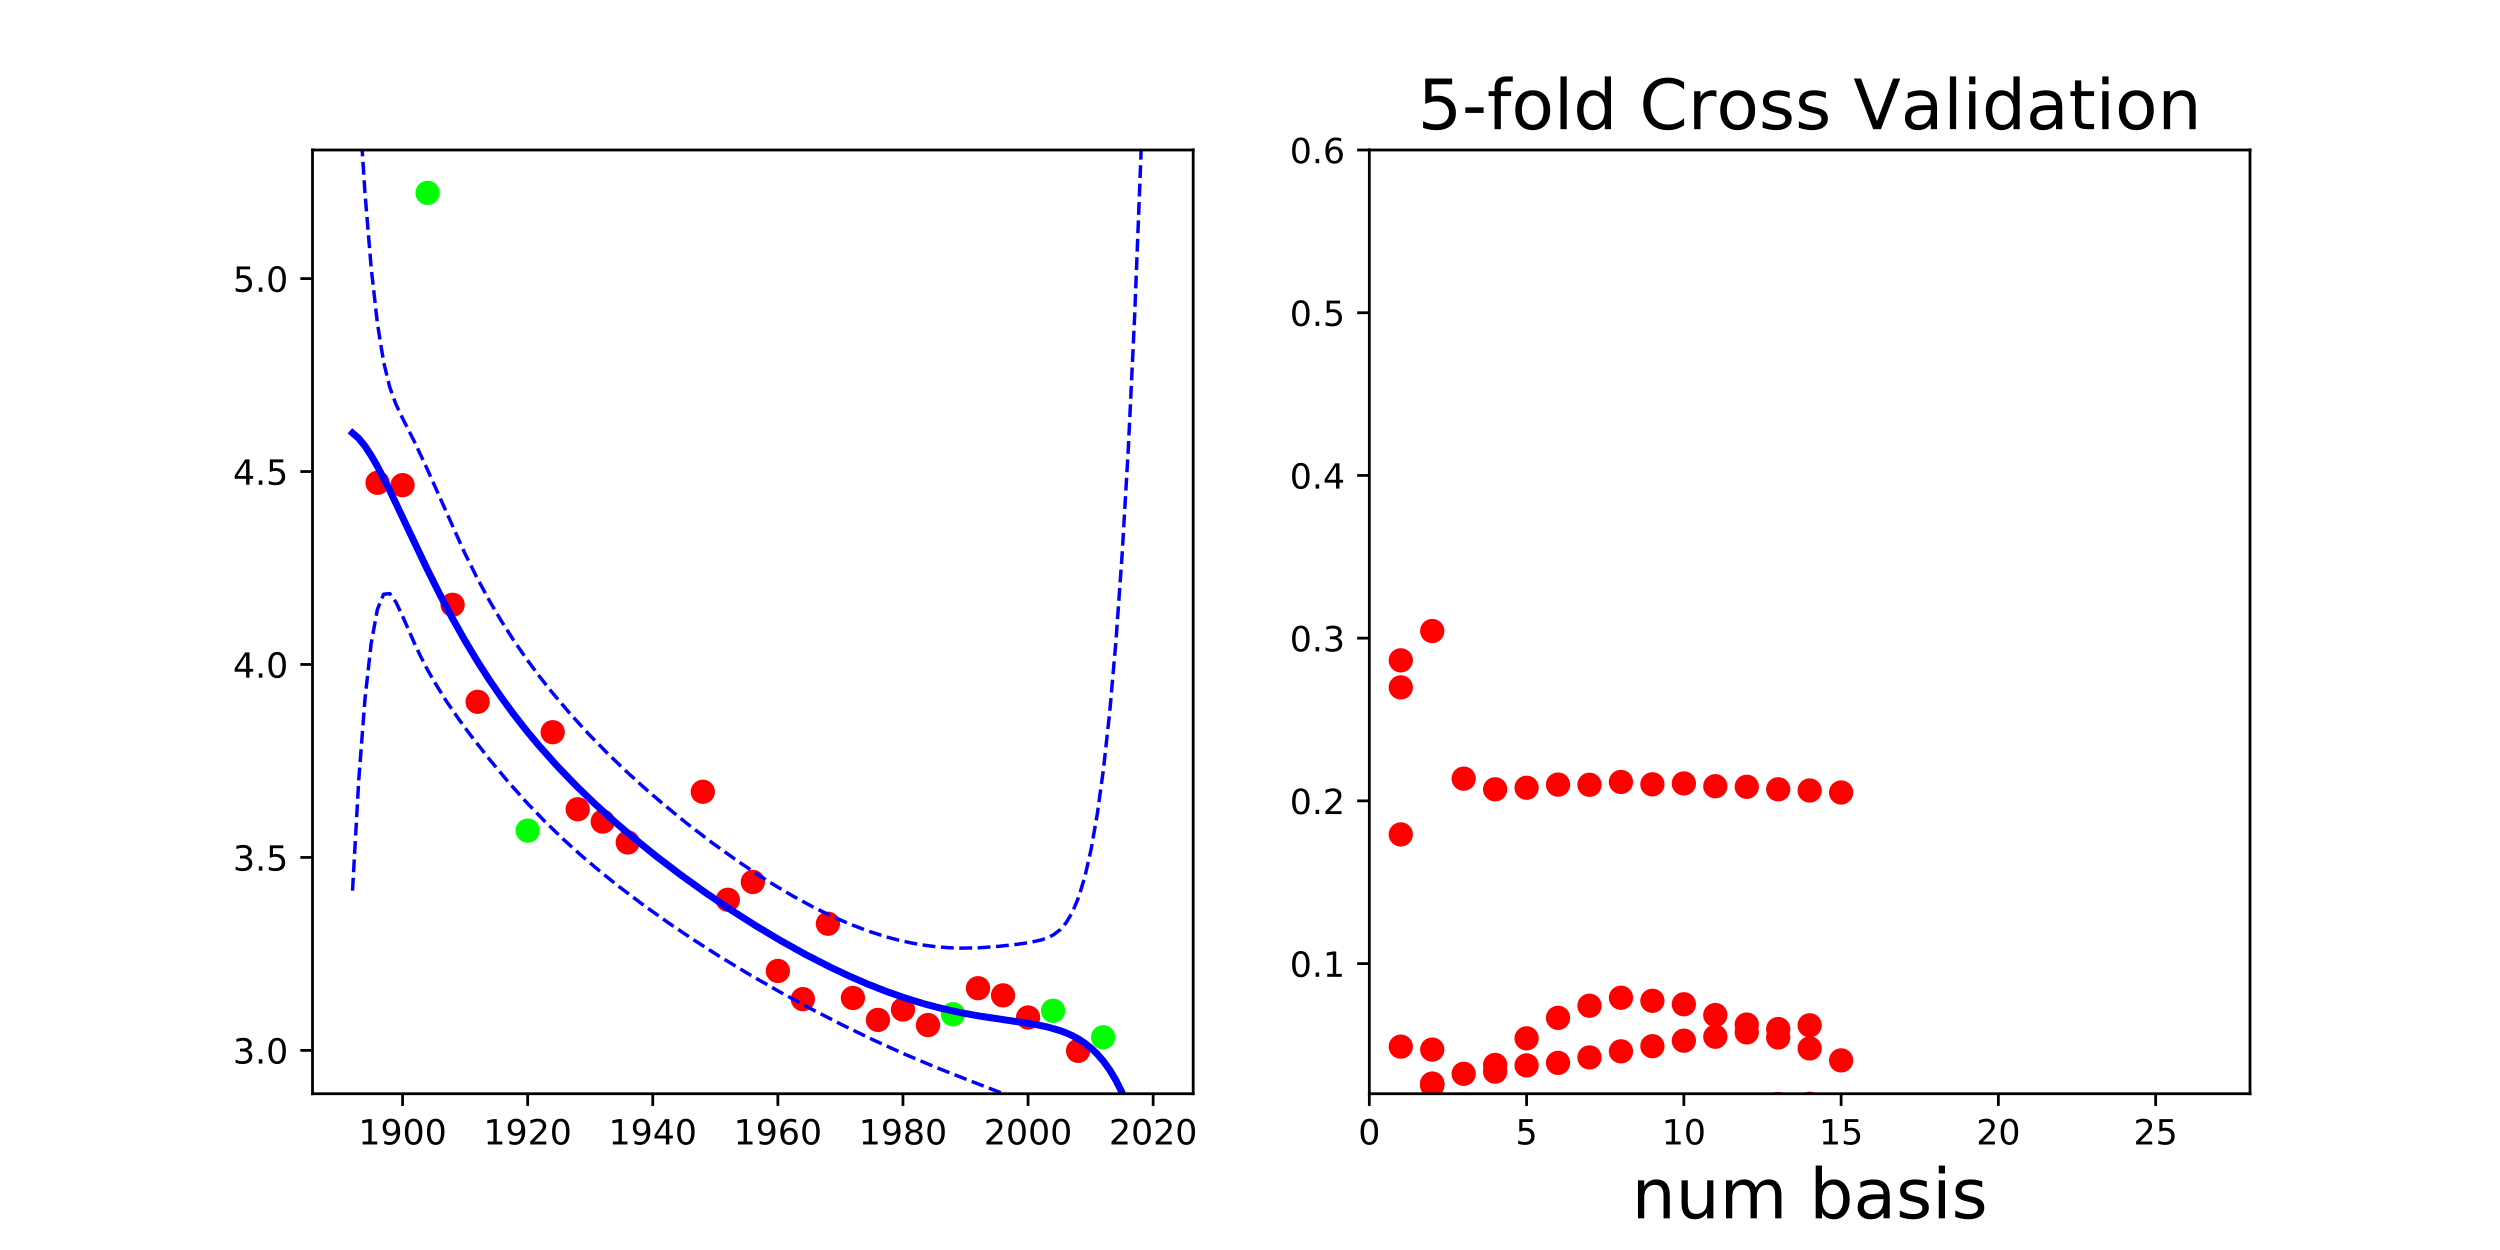 <?xml version="1.0" encoding="utf-8" standalone="no"?>
<!DOCTYPE svg PUBLIC "-//W3C//DTD SVG 1.1//EN"
  "http://www.w3.org/Graphics/SVG/1.1/DTD/svg11.dtd">
<!-- Created with matplotlib (http://matplotlib.org/) -->
<svg height="360pt" version="1.1" viewBox="0 0 720 360" width="720pt" xmlns="http://www.w3.org/2000/svg" xmlns:xlink="http://www.w3.org/1999/xlink">
 <defs>
  <style type="text/css">
*{stroke-linecap:butt;stroke-linejoin:round;}
  </style>
 </defs>
 <g id="figure_1">
  <g id="patch_1">
   <path d="M 0 360 
L 720 360 
L 720 0 
L 0 0 
z
" style="fill:none;"/>
  </g>
  <g id="axes_1">
   <g id="patch_2">
    <path d="M 90 315 
L 343.636 315 
L 343.636 43.2 
L 90 43.2 
z
" style="fill:none;"/>
   </g>
   <g id="matplotlib.axis_1">
    <g id="xtick_1">
     <g id="line2d_1">
      <defs>
       <path d="M 0 0 
L 0 3.5 
" id="mc403a878a9" style="stroke:#000000;stroke-width:0.8;"/>
      </defs>
      <g>
       <use style="stroke:#000000;stroke-width:0.8;" x="115.94" xlink:href="#mc403a878a9" y="315"/>
      </g>
     </g>
     <g id="text_1">
      <!-- 1900 -->
      <defs>
       <path d="M 12.406 8.297 
L 28.516 8.297 
L 28.516 63.922 
L 10.984 60.406 
L 10.984 69.391 
L 28.422 72.906 
L 38.281 72.906 
L 38.281 8.297 
L 54.391 8.297 
L 54.391 0 
L 12.406 0 
z
" id="DejaVuSans-31"/>
       <path d="M 10.984 1.516 
L 10.984 10.5 
Q 14.703 8.734 18.5 7.812 
Q 22.312 6.891 25.984 6.891 
Q 35.75 6.891 40.891 13.453 
Q 46.047 20.016 46.781 33.406 
Q 43.953 29.203 39.594 26.953 
Q 35.25 24.703 29.984 24.703 
Q 19.047 24.703 12.672 31.312 
Q 6.297 37.938 6.297 49.422 
Q 6.297 60.641 12.938 67.422 
Q 19.578 74.219 30.609 74.219 
Q 43.266 74.219 49.922 64.516 
Q 56.594 54.828 56.594 36.375 
Q 56.594 19.141 48.406 8.859 
Q 40.234 -1.422 26.422 -1.422 
Q 22.703 -1.422 18.891 -0.688 
Q 15.094 0.047 10.984 1.516 
z
M 30.609 32.422 
Q 37.25 32.422 41.125 36.953 
Q 45.016 41.5 45.016 49.422 
Q 45.016 57.281 41.125 61.844 
Q 37.25 66.406 30.609 66.406 
Q 23.969 66.406 20.094 61.844 
Q 16.219 57.281 16.219 49.422 
Q 16.219 41.5 20.094 36.953 
Q 23.969 32.422 30.609 32.422 
z
" id="DejaVuSans-39"/>
       <path d="M 31.781 66.406 
Q 24.172 66.406 20.328 58.906 
Q 16.5 51.422 16.5 36.375 
Q 16.5 21.391 20.328 13.891 
Q 24.172 6.391 31.781 6.391 
Q 39.453 6.391 43.281 13.891 
Q 47.125 21.391 47.125 36.375 
Q 47.125 51.422 43.281 58.906 
Q 39.453 66.406 31.781 66.406 
z
M 31.781 74.219 
Q 44.047 74.219 50.516 64.516 
Q 56.984 54.828 56.984 36.375 
Q 56.984 17.969 50.516 8.266 
Q 44.047 -1.422 31.781 -1.422 
Q 19.531 -1.422 13.062 8.266 
Q 6.594 17.969 6.594 36.375 
Q 6.594 54.828 13.062 64.516 
Q 19.531 74.219 31.781 74.219 
z
" id="DejaVuSans-30"/>
      </defs>
      <g transform="translate(103.215 329.598)scale(0.1 -0.1)">
       <use xlink:href="#DejaVuSans-31"/>
       <use x="63.623" xlink:href="#DejaVuSans-39"/>
       <use x="127.246" xlink:href="#DejaVuSans-30"/>
       <use x="190.869" xlink:href="#DejaVuSans-30"/>
      </g>
     </g>
    </g>
    <g id="xtick_2">
     <g id="line2d_2">
      <g>
       <use style="stroke:#000000;stroke-width:0.8;" x="151.968" xlink:href="#mc403a878a9" y="315"/>
      </g>
     </g>
     <g id="text_2">
      <!-- 1920 -->
      <defs>
       <path d="M 19.188 8.297 
L 53.609 8.297 
L 53.609 0 
L 7.328 0 
L 7.328 8.297 
Q 12.938 14.109 22.625 23.891 
Q 32.328 33.688 34.812 36.531 
Q 39.547 41.844 41.422 45.531 
Q 43.312 49.219 43.312 52.781 
Q 43.312 58.594 39.234 62.25 
Q 35.156 65.922 28.609 65.922 
Q 23.969 65.922 18.812 64.312 
Q 13.672 62.703 7.812 59.422 
L 7.812 69.391 
Q 13.766 71.781 18.938 73 
Q 24.125 74.219 28.422 74.219 
Q 39.75 74.219 46.484 68.547 
Q 53.219 62.891 53.219 53.422 
Q 53.219 48.922 51.531 44.891 
Q 49.859 40.875 45.406 35.406 
Q 44.188 33.984 37.641 27.219 
Q 31.109 20.453 19.188 8.297 
z
" id="DejaVuSans-32"/>
      </defs>
      <g transform="translate(139.243 329.598)scale(0.1 -0.1)">
       <use xlink:href="#DejaVuSans-31"/>
       <use x="63.623" xlink:href="#DejaVuSans-39"/>
       <use x="127.246" xlink:href="#DejaVuSans-32"/>
       <use x="190.869" xlink:href="#DejaVuSans-30"/>
      </g>
     </g>
    </g>
    <g id="xtick_3">
     <g id="line2d_3">
      <g>
       <use style="stroke:#000000;stroke-width:0.8;" x="187.996" xlink:href="#mc403a878a9" y="315"/>
      </g>
     </g>
     <g id="text_3">
      <!-- 1940 -->
      <defs>
       <path d="M 37.797 64.312 
L 12.891 25.391 
L 37.797 25.391 
z
M 35.203 72.906 
L 47.609 72.906 
L 47.609 25.391 
L 58.016 25.391 
L 58.016 17.188 
L 47.609 17.188 
L 47.609 0 
L 37.797 0 
L 37.797 17.188 
L 4.891 17.188 
L 4.891 26.703 
z
" id="DejaVuSans-34"/>
      </defs>
      <g transform="translate(175.271 329.598)scale(0.1 -0.1)">
       <use xlink:href="#DejaVuSans-31"/>
       <use x="63.623" xlink:href="#DejaVuSans-39"/>
       <use x="127.246" xlink:href="#DejaVuSans-34"/>
       <use x="190.869" xlink:href="#DejaVuSans-30"/>
      </g>
     </g>
    </g>
    <g id="xtick_4">
     <g id="line2d_4">
      <g>
       <use style="stroke:#000000;stroke-width:0.8;" x="224.024" xlink:href="#mc403a878a9" y="315"/>
      </g>
     </g>
     <g id="text_4">
      <!-- 1960 -->
      <defs>
       <path d="M 33.016 40.375 
Q 26.375 40.375 22.484 35.828 
Q 18.609 31.297 18.609 23.391 
Q 18.609 15.531 22.484 10.953 
Q 26.375 6.391 33.016 6.391 
Q 39.656 6.391 43.531 10.953 
Q 47.406 15.531 47.406 23.391 
Q 47.406 31.297 43.531 35.828 
Q 39.656 40.375 33.016 40.375 
z
M 52.594 71.297 
L 52.594 62.312 
Q 48.875 64.062 45.094 64.984 
Q 41.312 65.922 37.594 65.922 
Q 27.828 65.922 22.672 59.328 
Q 17.531 52.734 16.797 39.406 
Q 19.672 43.656 24.016 45.922 
Q 28.375 48.188 33.594 48.188 
Q 44.578 48.188 50.953 41.516 
Q 57.328 34.859 57.328 23.391 
Q 57.328 12.156 50.688 5.359 
Q 44.047 -1.422 33.016 -1.422 
Q 20.359 -1.422 13.672 8.266 
Q 6.984 17.969 6.984 36.375 
Q 6.984 53.656 15.188 63.938 
Q 23.391 74.219 37.203 74.219 
Q 40.922 74.219 44.703 73.484 
Q 48.484 72.75 52.594 71.297 
z
" id="DejaVuSans-36"/>
      </defs>
      <g transform="translate(211.299 329.598)scale(0.1 -0.1)">
       <use xlink:href="#DejaVuSans-31"/>
       <use x="63.623" xlink:href="#DejaVuSans-39"/>
       <use x="127.246" xlink:href="#DejaVuSans-36"/>
       <use x="190.869" xlink:href="#DejaVuSans-30"/>
      </g>
     </g>
    </g>
    <g id="xtick_5">
     <g id="line2d_5">
      <g>
       <use style="stroke:#000000;stroke-width:0.8;" x="260.052" xlink:href="#mc403a878a9" y="315"/>
      </g>
     </g>
     <g id="text_5">
      <!-- 1980 -->
      <defs>
       <path d="M 31.781 34.625 
Q 24.75 34.625 20.719 30.859 
Q 16.703 27.094 16.703 20.516 
Q 16.703 13.922 20.719 10.156 
Q 24.75 6.391 31.781 6.391 
Q 38.812 6.391 42.859 10.172 
Q 46.922 13.969 46.922 20.516 
Q 46.922 27.094 42.891 30.859 
Q 38.875 34.625 31.781 34.625 
z
M 21.922 38.812 
Q 15.578 40.375 12.031 44.719 
Q 8.5 49.078 8.5 55.328 
Q 8.5 64.062 14.719 69.141 
Q 20.953 74.219 31.781 74.219 
Q 42.672 74.219 48.875 69.141 
Q 55.078 64.062 55.078 55.328 
Q 55.078 49.078 51.531 44.719 
Q 48 40.375 41.703 38.812 
Q 48.828 37.156 52.797 32.312 
Q 56.781 27.484 56.781 20.516 
Q 56.781 9.906 50.312 4.234 
Q 43.844 -1.422 31.781 -1.422 
Q 19.734 -1.422 13.25 4.234 
Q 6.781 9.906 6.781 20.516 
Q 6.781 27.484 10.781 32.312 
Q 14.797 37.156 21.922 38.812 
z
M 18.312 54.391 
Q 18.312 48.734 21.844 45.562 
Q 25.391 42.391 31.781 42.391 
Q 38.141 42.391 41.719 45.562 
Q 45.312 48.734 45.312 54.391 
Q 45.312 60.062 41.719 63.234 
Q 38.141 66.406 31.781 66.406 
Q 25.391 66.406 21.844 63.234 
Q 18.312 60.062 18.312 54.391 
z
" id="DejaVuSans-38"/>
      </defs>
      <g transform="translate(247.327 329.598)scale(0.1 -0.1)">
       <use xlink:href="#DejaVuSans-31"/>
       <use x="63.623" xlink:href="#DejaVuSans-39"/>
       <use x="127.246" xlink:href="#DejaVuSans-38"/>
       <use x="190.869" xlink:href="#DejaVuSans-30"/>
      </g>
     </g>
    </g>
    <g id="xtick_6">
     <g id="line2d_6">
      <g>
       <use style="stroke:#000000;stroke-width:0.8;" x="296.08" xlink:href="#mc403a878a9" y="315"/>
      </g>
     </g>
     <g id="text_6">
      <!-- 2000 -->
      <g transform="translate(283.355 329.598)scale(0.1 -0.1)">
       <use xlink:href="#DejaVuSans-32"/>
       <use x="63.623" xlink:href="#DejaVuSans-30"/>
       <use x="127.246" xlink:href="#DejaVuSans-30"/>
       <use x="190.869" xlink:href="#DejaVuSans-30"/>
      </g>
     </g>
    </g>
    <g id="xtick_7">
     <g id="line2d_7">
      <g>
       <use style="stroke:#000000;stroke-width:0.8;" x="332.107" xlink:href="#mc403a878a9" y="315"/>
      </g>
     </g>
     <g id="text_7">
      <!-- 2020 -->
      <g transform="translate(319.382 329.598)scale(0.1 -0.1)">
       <use xlink:href="#DejaVuSans-32"/>
       <use x="63.623" xlink:href="#DejaVuSans-30"/>
       <use x="127.246" xlink:href="#DejaVuSans-32"/>
       <use x="190.869" xlink:href="#DejaVuSans-30"/>
      </g>
     </g>
    </g>
   </g>
   <g id="matplotlib.axis_2">
    <g id="ytick_1">
     <g id="line2d_8">
      <defs>
       <path d="M 0 0 
L -3.5 0 
" id="m663de563c9" style="stroke:#000000;stroke-width:0.8;"/>
      </defs>
      <g>
       <use style="stroke:#000000;stroke-width:0.8;" x="90" xlink:href="#m663de563c9" y="302.509"/>
      </g>
     </g>
     <g id="text_8">
      <!-- 3.0 -->
      <defs>
       <path d="M 40.578 39.312 
Q 47.656 37.797 51.625 33 
Q 55.609 28.219 55.609 21.188 
Q 55.609 10.406 48.188 4.484 
Q 40.766 -1.422 27.094 -1.422 
Q 22.516 -1.422 17.656 -0.516 
Q 12.797 0.391 7.625 2.203 
L 7.625 11.719 
Q 11.719 9.328 16.594 8.109 
Q 21.484 6.891 26.812 6.891 
Q 36.078 6.891 40.938 10.547 
Q 45.797 14.203 45.797 21.188 
Q 45.797 27.641 41.281 31.266 
Q 36.766 34.906 28.719 34.906 
L 20.219 34.906 
L 20.219 43.016 
L 29.109 43.016 
Q 36.375 43.016 40.234 45.922 
Q 44.094 48.828 44.094 54.297 
Q 44.094 59.906 40.109 62.906 
Q 36.141 65.922 28.719 65.922 
Q 24.656 65.922 20.016 65.031 
Q 15.375 64.156 9.812 62.312 
L 9.812 71.094 
Q 15.438 72.656 20.344 73.438 
Q 25.25 74.219 29.594 74.219 
Q 40.828 74.219 47.359 69.109 
Q 53.906 64.016 53.906 55.328 
Q 53.906 49.266 50.438 45.094 
Q 46.969 40.922 40.578 39.312 
z
" id="DejaVuSans-33"/>
       <path d="M 10.688 12.406 
L 21 12.406 
L 21 0 
L 10.688 0 
z
" id="DejaVuSans-2e"/>
      </defs>
      <g transform="translate(67.097 306.309)scale(0.1 -0.1)">
       <use xlink:href="#DejaVuSans-33"/>
       <use x="63.623" xlink:href="#DejaVuSans-2e"/>
       <use x="95.41" xlink:href="#DejaVuSans-30"/>
      </g>
     </g>
    </g>
    <g id="ytick_2">
     <g id="line2d_9">
      <g>
       <use style="stroke:#000000;stroke-width:0.8;" x="90" xlink:href="#m663de563c9" y="246.941"/>
      </g>
     </g>
     <g id="text_9">
      <!-- 3.5 -->
      <defs>
       <path d="M 10.797 72.906 
L 49.516 72.906 
L 49.516 64.594 
L 19.828 64.594 
L 19.828 46.734 
Q 21.969 47.469 24.109 47.828 
Q 26.266 48.188 28.422 48.188 
Q 40.625 48.188 47.75 41.5 
Q 54.891 34.812 54.891 23.391 
Q 54.891 11.625 47.562 5.094 
Q 40.234 -1.422 26.906 -1.422 
Q 22.312 -1.422 17.547 -0.641 
Q 12.797 0.141 7.719 1.703 
L 7.719 11.625 
Q 12.109 9.234 16.797 8.062 
Q 21.484 6.891 26.703 6.891 
Q 35.156 6.891 40.078 11.328 
Q 45.016 15.766 45.016 23.391 
Q 45.016 31 40.078 35.438 
Q 35.156 39.891 26.703 39.891 
Q 22.75 39.891 18.812 39.016 
Q 14.891 38.141 10.797 36.281 
z
" id="DejaVuSans-35"/>
      </defs>
      <g transform="translate(67.097 250.74)scale(0.1 -0.1)">
       <use xlink:href="#DejaVuSans-33"/>
       <use x="63.623" xlink:href="#DejaVuSans-2e"/>
       <use x="95.41" xlink:href="#DejaVuSans-35"/>
      </g>
     </g>
    </g>
    <g id="ytick_3">
     <g id="line2d_10">
      <g>
       <use style="stroke:#000000;stroke-width:0.8;" x="90" xlink:href="#m663de563c9" y="191.373"/>
      </g>
     </g>
     <g id="text_10">
      <!-- 4.0 -->
      <g transform="translate(67.097 195.172)scale(0.1 -0.1)">
       <use xlink:href="#DejaVuSans-34"/>
       <use x="63.623" xlink:href="#DejaVuSans-2e"/>
       <use x="95.41" xlink:href="#DejaVuSans-30"/>
      </g>
     </g>
    </g>
    <g id="ytick_4">
     <g id="line2d_11">
      <g>
       <use style="stroke:#000000;stroke-width:0.8;" x="90" xlink:href="#m663de563c9" y="135.804"/>
      </g>
     </g>
     <g id="text_11">
      <!-- 4.5 -->
      <g transform="translate(67.097 139.604)scale(0.1 -0.1)">
       <use xlink:href="#DejaVuSans-34"/>
       <use x="63.623" xlink:href="#DejaVuSans-2e"/>
       <use x="95.41" xlink:href="#DejaVuSans-35"/>
      </g>
     </g>
    </g>
    <g id="ytick_5">
     <g id="line2d_12">
      <g>
       <use style="stroke:#000000;stroke-width:0.8;" x="90" xlink:href="#m663de563c9" y="80.236"/>
      </g>
     </g>
     <g id="text_12">
      <!-- 5.0 -->
      <g transform="translate(67.097 84.035)scale(0.1 -0.1)">
       <use xlink:href="#DejaVuSans-35"/>
       <use x="63.623" xlink:href="#DejaVuSans-2e"/>
       <use x="95.41" xlink:href="#DejaVuSans-30"/>
      </g>
     </g>
    </g>
   </g>
   <g id="line2d_13">
    <defs>
     <path d="M 0 3 
C 0.796 3 1.559 2.684 2.121 2.121 
C 2.684 1.559 3 0.796 3 0 
C 3 -0.796 2.684 -1.559 2.121 -2.121 
C 1.559 -2.684 0.796 -3 0 -3 
C -0.796 -3 -1.559 -2.684 -2.121 -2.121 
C -2.684 -1.559 -3 -0.796 -3 0 
C -3 0.796 -2.684 1.559 -2.121 2.121 
C -1.559 2.684 -0.796 3 0 3 
z
" id="m1296458530" style="stroke:#ff0000;"/>
    </defs>
    <g clip-path="url(#pac7a140d4b)">
     <use style="fill:#ff0000;stroke:#ff0000;" x="216.818" xlink:href="#m1296458530" y="254.006"/>
     <use style="fill:#ff0000;stroke:#ff0000;" x="173.585" xlink:href="#m1296458530" y="236.623"/>
     <use style="fill:#ff0000;stroke:#ff0000;" x="159.174" xlink:href="#m1296458530" y="210.872"/>
     <use style="fill:#ff0000;stroke:#ff0000;" x="209.613" xlink:href="#m1296458530" y="259.134"/>
     <use style="fill:#ff0000;stroke:#ff0000;" x="281.668" xlink:href="#m1296458530" y="284.603"/>
     <use style="fill:#ff0000;stroke:#ff0000;" x="288.874" xlink:href="#m1296458530" y="286.667"/>
     <use style="fill:#ff0000;stroke:#ff0000;" x="296.08" xlink:href="#m1296458530" y="293.032"/>
     <use style="fill:#ff0000;stroke:#ff0000;" x="267.257" xlink:href="#m1296458530" y="295.227"/>
     <use style="fill:#ff0000;stroke:#ff0000;" x="108.735" xlink:href="#m1296458530" y="139.046"/>
     <use style="fill:#ff0000;stroke:#ff0000;" x="180.79" xlink:href="#m1296458530" y="242.628"/>
     <use style="fill:#ff0000;stroke:#ff0000;" x="260.052" xlink:href="#m1296458530" y="290.749"/>
     <use style="fill:#ff0000;stroke:#ff0000;" x="252.846" xlink:href="#m1296458530" y="293.734"/>
     <use style="fill:#ff0000;stroke:#ff0000;" x="245.64" xlink:href="#m1296458530" y="287.413"/>
     <use style="fill:#ff0000;stroke:#ff0000;" x="130.351" xlink:href="#m1296458530" y="174.182"/>
     <use style="fill:#ff0000;stroke:#ff0000;" x="166.379" xlink:href="#m1296458530" y="233.067"/>
     <use style="fill:#ff0000;stroke:#ff0000;" x="310.491" xlink:href="#m1296458530" y="302.645"/>
     <use style="fill:#ff0000;stroke:#ff0000;" x="238.435" xlink:href="#m1296458530" y="266.035"/>
     <use style="fill:#ff0000;stroke:#ff0000;" x="115.94" xlink:href="#m1296458530" y="139.724"/>
     <use style="fill:#ff0000;stroke:#ff0000;" x="224.024" xlink:href="#m1296458530" y="279.634"/>
     <use style="fill:#ff0000;stroke:#ff0000;" x="137.557" xlink:href="#m1296458530" y="202.118"/>
     <use style="fill:#ff0000;stroke:#ff0000;" x="202.407" xlink:href="#m1296458530" y="228.036"/>
     <use style="fill:#ff0000;stroke:#ff0000;" x="231.229" xlink:href="#m1296458530" y="287.755"/>
    </g>
   </g>
   <g id="line2d_14">
    <defs>
     <path d="M 0 3 
C 0.796 3 1.559 2.684 2.121 2.121 
C 2.684 1.559 3 0.796 3 0 
C 3 -0.796 2.684 -1.559 2.121 -2.121 
C 1.559 -2.684 0.796 -3 0 -3 
C -0.796 -3 -1.559 -2.684 -2.121 -2.121 
C -2.684 -1.559 -3 -0.796 -3 0 
C -3 0.796 -2.684 1.559 -2.121 2.121 
C -1.559 2.684 -0.796 3 0 3 
z
" id="md7b4b4b877" style="stroke:#00ff00;"/>
    </defs>
    <g clip-path="url(#pac7a140d4b)">
     <use style="fill:#00ff00;stroke:#00ff00;" x="303.285" xlink:href="#md7b4b4b877" y="291.1"/>
     <use style="fill:#00ff00;stroke:#00ff00;" x="274.463" xlink:href="#md7b4b4b877" y="292.11"/>
     <use style="fill:#00ff00;stroke:#00ff00;" x="151.968" xlink:href="#md7b4b4b877" y="239.216"/>
     <use style="fill:#00ff00;stroke:#00ff00;" x="317.696" xlink:href="#md7b4b4b877" y="298.739"/>
     <use style="fill:#00ff00;stroke:#00ff00;" x="123.146" xlink:href="#md7b4b4b877" y="55.555"/>
    </g>
   </g>
   <g id="line2d_15">
    <path clip-path="url(#pac7a140d4b)" d="M 101.529 124.719 
L 103.316 126.265 
L 105.104 128.47 
L 106.891 131.184 
L 108.679 134.284 
L 112.254 141.245 
L 117.616 152.539 
L 122.978 163.799 
L 126.553 170.967 
L 130.128 177.76 
L 133.703 184.144 
L 137.278 190.118 
L 140.852 195.697 
L 144.427 200.909 
L 148.002 205.785 
L 151.577 210.358 
L 155.152 214.662 
L 160.514 220.676 
L 165.876 226.24 
L 171.239 231.428 
L 176.601 236.301 
L 181.963 240.907 
L 189.113 246.693 
L 196.263 252.129 
L 203.412 257.254 
L 210.562 262.092 
L 217.712 266.649 
L 224.862 270.924 
L 232.011 274.903 
L 239.161 278.567 
L 244.523 281.094 
L 249.886 283.418 
L 255.248 285.527 
L 260.61 287.409 
L 265.973 289.058 
L 271.335 290.469 
L 276.697 291.65 
L 282.059 292.624 
L 289.209 293.692 
L 298.146 295.042 
L 301.721 295.79 
L 305.296 296.82 
L 307.083 297.49 
L 308.871 298.297 
L 310.658 299.272 
L 312.446 300.45 
L 314.233 301.874 
L 316.021 303.593 
L 317.808 305.662 
L 319.595 308.149 
L 321.383 311.131 
L 323.17 314.697 
L 324.958 318.951 
L 326.745 324.013 
L 328.533 330.023 
L 330.32 337.142 
L 332.107 345.556 
L 332.107 345.556 
" style="fill:none;stroke:#0000ff;stroke-linecap:square;stroke-width:2;"/>
   </g>
   <g id="line2d_16">
    <path clip-path="url(#pac7a140d4b)" d="M 101.84 -1 
L 103.316 27.814 
L 105.104 55.529 
L 106.891 77.032 
L 108.679 93.027 
L 110.466 104.193 
L 112.254 111.537 
L 114.041 116.456 
L 115.828 120.253 
L 119.403 127.306 
L 122.978 134.971 
L 133.703 158.996 
L 137.278 166.211 
L 140.852 172.84 
L 144.427 178.919 
L 148.002 184.516 
L 151.577 189.702 
L 155.152 194.54 
L 158.727 199.085 
L 164.089 205.437 
L 169.451 211.323 
L 174.814 216.82 
L 180.176 221.986 
L 185.538 226.867 
L 190.9 231.498 
L 198.05 237.331 
L 205.2 242.804 
L 212.35 247.929 
L 217.712 251.54 
L 223.074 254.937 
L 228.436 258.106 
L 233.799 261.027 
L 239.161 263.68 
L 244.523 266.043 
L 249.886 268.096 
L 255.248 269.818 
L 258.823 270.772 
L 262.398 271.565 
L 265.973 272.192 
L 269.547 272.651 
L 273.122 272.94 
L 276.697 273.063 
L 282.059 272.958 
L 287.422 272.567 
L 292.784 271.978 
L 296.359 271.468 
L 299.934 270.698 
L 301.721 270.077 
L 303.509 269.156 
L 305.296 267.77 
L 307.083 265.696 
L 308.871 262.665 
L 310.658 258.371 
L 312.446 252.48 
L 314.233 244.632 
L 316.021 234.432 
L 317.808 221.427 
L 319.595 205.086 
L 321.383 184.779 
L 323.17 159.75 
L 324.958 129.096 
L 326.745 91.743 
L 328.533 46.412 
L 330.078 -1 
L 330.078 -1 
" style="fill:none;stroke:#0000ff;stroke-dasharray:3.7,1.6;stroke-dashoffset:0;"/>
   </g>
   <g id="line2d_17">
    <path clip-path="url(#pac7a140d4b)" d="M 101.529 256.498 
L 103.316 224.716 
L 105.104 201.41 
L 106.891 185.337 
L 108.679 175.541 
L 110.466 171.139 
L 112.254 170.954 
L 114.041 173.449 
L 115.828 177.211 
L 119.403 185.366 
L 121.191 189.143 
L 122.978 192.626 
L 124.766 195.839 
L 128.34 201.623 
L 131.915 206.829 
L 135.49 211.686 
L 140.852 218.554 
L 146.215 225 
L 151.577 231.015 
L 156.939 236.597 
L 162.302 241.778 
L 167.664 246.608 
L 173.026 251.143 
L 178.388 255.431 
L 185.538 260.827 
L 192.688 265.911 
L 199.838 270.725 
L 206.987 275.299 
L 215.924 280.713 
L 224.862 285.828 
L 233.799 290.672 
L 242.736 295.259 
L 251.673 299.583 
L 260.61 303.63 
L 269.547 307.399 
L 278.485 310.928 
L 294.571 317.167 
L 298.146 318.947 
L 299.934 320.081 
L 301.721 321.504 
L 303.509 323.365 
L 305.296 325.87 
L 307.083 329.284 
L 308.871 333.929 
L 310.658 340.172 
L 312.446 348.421 
L 314.48 361 
L 314.48 361 
" style="fill:none;stroke:#0000ff;stroke-dasharray:3.7,1.6;stroke-dashoffset:0;"/>
   </g>
   <g id="patch_3">
    <path d="M 90 315 
L 90 43.2 
" style="fill:none;stroke:#000000;stroke-linecap:square;stroke-linejoin:miter;stroke-width:0.8;"/>
   </g>
   <g id="patch_4">
    <path d="M 343.636 315 
L 343.636 43.2 
" style="fill:none;stroke:#000000;stroke-linecap:square;stroke-linejoin:miter;stroke-width:0.8;"/>
   </g>
   <g id="patch_5">
    <path d="M 90 315 
L 343.636 315 
" style="fill:none;stroke:#000000;stroke-linecap:square;stroke-linejoin:miter;stroke-width:0.8;"/>
   </g>
   <g id="patch_6">
    <path d="M 90 43.2 
L 343.636 43.2 
" style="fill:none;stroke:#000000;stroke-linecap:square;stroke-linejoin:miter;stroke-width:0.8;"/>
   </g>
  </g>
  <g id="axes_2">
   <g id="patch_7">
    <path d="M 394.364 315 
L 648 315 
L 648 43.2 
L 394.364 43.2 
z
" style="fill:none;"/>
   </g>
   <g id="matplotlib.axis_3">
    <g id="xtick_8">
     <g id="line2d_18">
      <g>
       <use style="stroke:#000000;stroke-width:0.8;" x="394.364" xlink:href="#mc403a878a9" y="315"/>
      </g>
     </g>
     <g id="text_13">
      <!-- 0 -->
      <g transform="translate(391.182 329.598)scale(0.1 -0.1)">
       <use xlink:href="#DejaVuSans-30"/>
      </g>
     </g>
    </g>
    <g id="xtick_9">
     <g id="line2d_19">
      <g>
       <use style="stroke:#000000;stroke-width:0.8;" x="439.656" xlink:href="#mc403a878a9" y="315"/>
      </g>
     </g>
     <g id="text_14">
      <!-- 5 -->
      <g transform="translate(436.475 329.598)scale(0.1 -0.1)">
       <use xlink:href="#DejaVuSans-35"/>
      </g>
     </g>
    </g>
    <g id="xtick_10">
     <g id="line2d_20">
      <g>
       <use style="stroke:#000000;stroke-width:0.8;" x="484.948" xlink:href="#mc403a878a9" y="315"/>
      </g>
     </g>
     <g id="text_15">
      <!-- 10 -->
      <g transform="translate(478.586 329.598)scale(0.1 -0.1)">
       <use xlink:href="#DejaVuSans-31"/>
       <use x="63.623" xlink:href="#DejaVuSans-30"/>
      </g>
     </g>
    </g>
    <g id="xtick_11">
     <g id="line2d_21">
      <g>
       <use style="stroke:#000000;stroke-width:0.8;" x="530.24" xlink:href="#mc403a878a9" y="315"/>
      </g>
     </g>
     <g id="text_16">
      <!-- 15 -->
      <g transform="translate(523.878 329.598)scale(0.1 -0.1)">
       <use xlink:href="#DejaVuSans-31"/>
       <use x="63.623" xlink:href="#DejaVuSans-35"/>
      </g>
     </g>
    </g>
    <g id="xtick_12">
     <g id="line2d_22">
      <g>
       <use style="stroke:#000000;stroke-width:0.8;" x="575.532" xlink:href="#mc403a878a9" y="315"/>
      </g>
     </g>
     <g id="text_17">
      <!-- 20 -->
      <g transform="translate(569.17 329.598)scale(0.1 -0.1)">
       <use xlink:href="#DejaVuSans-32"/>
       <use x="63.623" xlink:href="#DejaVuSans-30"/>
      </g>
     </g>
    </g>
    <g id="xtick_13">
     <g id="line2d_23">
      <g>
       <use style="stroke:#000000;stroke-width:0.8;" x="620.825" xlink:href="#mc403a878a9" y="315"/>
      </g>
     </g>
     <g id="text_18">
      <!-- 25 -->
      <g transform="translate(614.462 329.598)scale(0.1 -0.1)">
       <use xlink:href="#DejaVuSans-32"/>
       <use x="63.623" xlink:href="#DejaVuSans-35"/>
      </g>
     </g>
    </g>
    <g id="text_19">
     <!-- num basis -->
     <defs>
      <path d="M 54.891 33.016 
L 54.891 0 
L 45.906 0 
L 45.906 32.719 
Q 45.906 40.484 42.875 44.328 
Q 39.844 48.188 33.797 48.188 
Q 26.516 48.188 22.312 43.547 
Q 18.109 38.922 18.109 30.906 
L 18.109 0 
L 9.078 0 
L 9.078 54.688 
L 18.109 54.688 
L 18.109 46.188 
Q 21.344 51.125 25.703 53.562 
Q 30.078 56 35.797 56 
Q 45.219 56 50.047 50.172 
Q 54.891 44.344 54.891 33.016 
z
" id="DejaVuSans-6e"/>
      <path d="M 8.5 21.578 
L 8.5 54.688 
L 17.484 54.688 
L 17.484 21.922 
Q 17.484 14.156 20.5 10.266 
Q 23.531 6.391 29.594 6.391 
Q 36.859 6.391 41.078 11.031 
Q 45.312 15.672 45.312 23.688 
L 45.312 54.688 
L 54.297 54.688 
L 54.297 0 
L 45.312 0 
L 45.312 8.406 
Q 42.047 3.422 37.719 1 
Q 33.406 -1.422 27.688 -1.422 
Q 18.266 -1.422 13.375 4.438 
Q 8.5 10.297 8.5 21.578 
z
M 31.109 56 
z
" id="DejaVuSans-75"/>
      <path d="M 52 44.188 
Q 55.375 50.25 60.062 53.125 
Q 64.75 56 71.094 56 
Q 79.641 56 84.281 50.016 
Q 88.922 44.047 88.922 33.016 
L 88.922 0 
L 79.891 0 
L 79.891 32.719 
Q 79.891 40.578 77.094 44.375 
Q 74.312 48.188 68.609 48.188 
Q 61.625 48.188 57.562 43.547 
Q 53.516 38.922 53.516 30.906 
L 53.516 0 
L 44.484 0 
L 44.484 32.719 
Q 44.484 40.625 41.703 44.406 
Q 38.922 48.188 33.109 48.188 
Q 26.219 48.188 22.156 43.531 
Q 18.109 38.875 18.109 30.906 
L 18.109 0 
L 9.078 0 
L 9.078 54.688 
L 18.109 54.688 
L 18.109 46.188 
Q 21.188 51.219 25.484 53.609 
Q 29.781 56 35.688 56 
Q 41.656 56 45.828 52.969 
Q 50 49.953 52 44.188 
z
" id="DejaVuSans-6d"/>
      <path id="DejaVuSans-20"/>
      <path d="M 48.688 27.297 
Q 48.688 37.203 44.609 42.844 
Q 40.531 48.484 33.406 48.484 
Q 26.266 48.484 22.188 42.844 
Q 18.109 37.203 18.109 27.297 
Q 18.109 17.391 22.188 11.75 
Q 26.266 6.109 33.406 6.109 
Q 40.531 6.109 44.609 11.75 
Q 48.688 17.391 48.688 27.297 
z
M 18.109 46.391 
Q 20.953 51.266 25.266 53.625 
Q 29.594 56 35.594 56 
Q 45.562 56 51.781 48.094 
Q 58.016 40.188 58.016 27.297 
Q 58.016 14.406 51.781 6.484 
Q 45.562 -1.422 35.594 -1.422 
Q 29.594 -1.422 25.266 0.953 
Q 20.953 3.328 18.109 8.203 
L 18.109 0 
L 9.078 0 
L 9.078 75.984 
L 18.109 75.984 
z
" id="DejaVuSans-62"/>
      <path d="M 34.281 27.484 
Q 23.391 27.484 19.188 25 
Q 14.984 22.516 14.984 16.5 
Q 14.984 11.719 18.141 8.906 
Q 21.297 6.109 26.703 6.109 
Q 34.188 6.109 38.703 11.406 
Q 43.219 16.703 43.219 25.484 
L 43.219 27.484 
z
M 52.203 31.203 
L 52.203 0 
L 43.219 0 
L 43.219 8.297 
Q 40.141 3.328 35.547 0.953 
Q 30.953 -1.422 24.312 -1.422 
Q 15.922 -1.422 10.953 3.297 
Q 6 8.016 6 15.922 
Q 6 25.141 12.172 29.828 
Q 18.359 34.516 30.609 34.516 
L 43.219 34.516 
L 43.219 35.406 
Q 43.219 41.609 39.141 45 
Q 35.062 48.391 27.688 48.391 
Q 23 48.391 18.547 47.266 
Q 14.109 46.141 10.016 43.891 
L 10.016 52.203 
Q 14.938 54.109 19.578 55.047 
Q 24.219 56 28.609 56 
Q 40.484 56 46.344 49.844 
Q 52.203 43.703 52.203 31.203 
z
" id="DejaVuSans-61"/>
      <path d="M 44.281 53.078 
L 44.281 44.578 
Q 40.484 46.531 36.375 47.5 
Q 32.281 48.484 27.875 48.484 
Q 21.188 48.484 17.844 46.438 
Q 14.5 44.391 14.5 40.281 
Q 14.5 37.156 16.891 35.375 
Q 19.281 33.594 26.516 31.984 
L 29.594 31.297 
Q 39.156 29.25 43.188 25.516 
Q 47.219 21.781 47.219 15.094 
Q 47.219 7.469 41.188 3.016 
Q 35.156 -1.422 24.609 -1.422 
Q 20.219 -1.422 15.453 -0.562 
Q 10.688 0.297 5.422 2 
L 5.422 11.281 
Q 10.406 8.688 15.234 7.391 
Q 20.062 6.109 24.812 6.109 
Q 31.156 6.109 34.562 8.281 
Q 37.984 10.453 37.984 14.406 
Q 37.984 18.062 35.516 20.016 
Q 33.062 21.969 24.703 23.781 
L 21.578 24.516 
Q 13.234 26.266 9.516 29.906 
Q 5.812 33.547 5.812 39.891 
Q 5.812 47.609 11.281 51.797 
Q 16.75 56 26.812 56 
Q 31.781 56 36.172 55.266 
Q 40.578 54.547 44.281 53.078 
z
" id="DejaVuSans-73"/>
      <path d="M 9.422 54.688 
L 18.406 54.688 
L 18.406 0 
L 9.422 0 
z
M 9.422 75.984 
L 18.406 75.984 
L 18.406 64.594 
L 9.422 64.594 
z
" id="DejaVuSans-69"/>
     </defs>
     <g transform="translate(469.915 350.875)scale(0.2 -0.2)">
      <use xlink:href="#DejaVuSans-6e"/>
      <use x="63.379" xlink:href="#DejaVuSans-75"/>
      <use x="126.758" xlink:href="#DejaVuSans-6d"/>
      <use x="224.17" xlink:href="#DejaVuSans-20"/>
      <use x="255.957" xlink:href="#DejaVuSans-62"/>
      <use x="319.434" xlink:href="#DejaVuSans-61"/>
      <use x="380.713" xlink:href="#DejaVuSans-73"/>
      <use x="432.812" xlink:href="#DejaVuSans-69"/>
      <use x="460.596" xlink:href="#DejaVuSans-73"/>
     </g>
    </g>
   </g>
   <g id="matplotlib.axis_4">
    <g id="ytick_6">
     <g id="line2d_24">
      <g>
       <use style="stroke:#000000;stroke-width:0.8;" x="394.364" xlink:href="#m663de563c9" y="277.51"/>
      </g>
     </g>
     <g id="text_20">
      <!-- 0.1 -->
      <g transform="translate(371.461 281.31)scale(0.1 -0.1)">
       <use xlink:href="#DejaVuSans-30"/>
       <use x="63.623" xlink:href="#DejaVuSans-2e"/>
       <use x="95.41" xlink:href="#DejaVuSans-31"/>
      </g>
     </g>
    </g>
    <g id="ytick_7">
     <g id="line2d_25">
      <g>
       <use style="stroke:#000000;stroke-width:0.8;" x="394.364" xlink:href="#m663de563c9" y="230.648"/>
      </g>
     </g>
     <g id="text_21">
      <!-- 0.2 -->
      <g transform="translate(371.461 234.447)scale(0.1 -0.1)">
       <use xlink:href="#DejaVuSans-30"/>
       <use x="63.623" xlink:href="#DejaVuSans-2e"/>
       <use x="95.41" xlink:href="#DejaVuSans-32"/>
      </g>
     </g>
    </g>
    <g id="ytick_8">
     <g id="line2d_26">
      <g>
       <use style="stroke:#000000;stroke-width:0.8;" x="394.364" xlink:href="#m663de563c9" y="183.786"/>
      </g>
     </g>
     <g id="text_22">
      <!-- 0.3 -->
      <g transform="translate(371.461 187.585)scale(0.1 -0.1)">
       <use xlink:href="#DejaVuSans-30"/>
       <use x="63.623" xlink:href="#DejaVuSans-2e"/>
       <use x="95.41" xlink:href="#DejaVuSans-33"/>
      </g>
     </g>
    </g>
    <g id="ytick_9">
     <g id="line2d_27">
      <g>
       <use style="stroke:#000000;stroke-width:0.8;" x="394.364" xlink:href="#m663de563c9" y="136.924"/>
      </g>
     </g>
     <g id="text_23">
      <!-- 0.4 -->
      <g transform="translate(371.461 140.723)scale(0.1 -0.1)">
       <use xlink:href="#DejaVuSans-30"/>
       <use x="63.623" xlink:href="#DejaVuSans-2e"/>
       <use x="95.41" xlink:href="#DejaVuSans-34"/>
      </g>
     </g>
    </g>
    <g id="ytick_10">
     <g id="line2d_28">
      <g>
       <use style="stroke:#000000;stroke-width:0.8;" x="394.364" xlink:href="#m663de563c9" y="90.062"/>
      </g>
     </g>
     <g id="text_24">
      <!-- 0.5 -->
      <g transform="translate(371.461 93.861)scale(0.1 -0.1)">
       <use xlink:href="#DejaVuSans-30"/>
       <use x="63.623" xlink:href="#DejaVuSans-2e"/>
       <use x="95.41" xlink:href="#DejaVuSans-35"/>
      </g>
     </g>
    </g>
    <g id="ytick_11">
     <g id="line2d_29">
      <g>
       <use style="stroke:#000000;stroke-width:0.8;" x="394.364" xlink:href="#m663de563c9" y="43.2"/>
      </g>
     </g>
     <g id="text_25">
      <!-- 0.6 -->
      <g transform="translate(371.461 46.999)scale(0.1 -0.1)">
       <use xlink:href="#DejaVuSans-30"/>
       <use x="63.623" xlink:href="#DejaVuSans-2e"/>
       <use x="95.41" xlink:href="#DejaVuSans-36"/>
      </g>
     </g>
    </g>
   </g>
   <g id="line2d_30">
    <g clip-path="url(#p3bd3c114ec)">
     <use style="fill:#ff0000;stroke:#ff0000;" x="403.422" xlink:href="#m1296458530" y="301.431"/>
    </g>
   </g>
   <g id="line2d_31">
    <g clip-path="url(#p3bd3c114ec)">
     <use style="fill:#ff0000;stroke:#ff0000;" x="403.422" xlink:href="#m1296458530" y="197.972"/>
    </g>
   </g>
   <g id="line2d_32">
    <g clip-path="url(#p3bd3c114ec)"/>
   </g>
   <g id="line2d_33">
    <g clip-path="url(#p3bd3c114ec)">
     <use style="fill:#ff0000;stroke:#ff0000;" x="403.422" xlink:href="#m1296458530" y="240.317"/>
    </g>
   </g>
   <g id="line2d_34">
    <g clip-path="url(#p3bd3c114ec)">
     <use style="fill:#ff0000;stroke:#ff0000;" x="403.422" xlink:href="#m1296458530" y="190.174"/>
    </g>
   </g>
   <g id="line2d_35">
    <g clip-path="url(#p3bd3c114ec)">
     <use style="fill:#ff0000;stroke:#ff0000;" x="412.481" xlink:href="#m1296458530" y="312.115"/>
    </g>
   </g>
   <g id="line2d_36">
    <g clip-path="url(#p3bd3c114ec)">
     <use style="fill:#ff0000;stroke:#ff0000;" x="412.481" xlink:href="#m1296458530" y="312.635"/>
    </g>
   </g>
   <g id="line2d_37">
    <g clip-path="url(#p3bd3c114ec)">
     <use style="fill:#ff0000;stroke:#ff0000;" x="412.481" xlink:href="#m1296458530" y="181.74"/>
    </g>
   </g>
   <g id="line2d_38">
    <g clip-path="url(#p3bd3c114ec)">
     <use style="fill:#ff0000;stroke:#ff0000;" x="412.481" xlink:href="#m1296458530" y="312.115"/>
    </g>
   </g>
   <g id="line2d_39">
    <g clip-path="url(#p3bd3c114ec)">
     <use style="fill:#ff0000;stroke:#ff0000;" x="412.481" xlink:href="#m1296458530" y="302.283"/>
    </g>
   </g>
   <g id="line2d_40">
    <g clip-path="url(#p3bd3c114ec)">
     <use style="fill:#ff0000;stroke:#ff0000;" x="421.539" xlink:href="#m1296458530" y="320.001"/>
    </g>
   </g>
   <g id="line2d_41">
    <g clip-path="url(#p3bd3c114ec)">
     <use style="fill:#ff0000;stroke:#ff0000;" x="421.539" xlink:href="#m1296458530" y="320.329"/>
    </g>
   </g>
   <g id="line2d_42">
    <g clip-path="url(#p3bd3c114ec)">
     <use style="fill:#ff0000;stroke:#ff0000;" x="421.539" xlink:href="#m1296458530" y="224.255"/>
    </g>
   </g>
   <g id="line2d_43">
    <g clip-path="url(#p3bd3c114ec)">
     <use style="fill:#ff0000;stroke:#ff0000;" x="421.539" xlink:href="#m1296458530" y="318.161"/>
    </g>
   </g>
   <g id="line2d_44">
    <g clip-path="url(#p3bd3c114ec)">
     <use style="fill:#ff0000;stroke:#ff0000;" x="421.539" xlink:href="#m1296458530" y="309.258"/>
    </g>
   </g>
   <g id="line2d_45">
    <g clip-path="url(#p3bd3c114ec)">
     <use style="fill:#ff0000;stroke:#ff0000;" x="430.597" xlink:href="#m1296458530" y="320.259"/>
    </g>
   </g>
   <g id="line2d_46">
    <g clip-path="url(#p3bd3c114ec)">
     <use style="fill:#ff0000;stroke:#ff0000;" x="430.597" xlink:href="#m1296458530" y="308.644"/>
    </g>
   </g>
   <g id="line2d_47">
    <g clip-path="url(#p3bd3c114ec)">
     <use style="fill:#ff0000;stroke:#ff0000;" x="430.597" xlink:href="#m1296458530" y="227.316"/>
    </g>
   </g>
   <g id="line2d_48">
    <g clip-path="url(#p3bd3c114ec)">
     <use style="fill:#ff0000;stroke:#ff0000;" x="430.597" xlink:href="#m1296458530" y="320.498"/>
    </g>
   </g>
   <g id="line2d_49">
    <g clip-path="url(#p3bd3c114ec)">
     <use style="fill:#ff0000;stroke:#ff0000;" x="430.597" xlink:href="#m1296458530" y="306.698"/>
    </g>
   </g>
   <g id="line2d_50">
    <g clip-path="url(#p3bd3c114ec)">
     <use style="fill:#ff0000;stroke:#ff0000;" x="439.656" xlink:href="#m1296458530" y="320.496"/>
    </g>
   </g>
   <g id="line2d_51">
    <g clip-path="url(#p3bd3c114ec)">
     <use style="fill:#ff0000;stroke:#ff0000;" x="439.656" xlink:href="#m1296458530" y="299.046"/>
    </g>
   </g>
   <g id="line2d_52">
    <g clip-path="url(#p3bd3c114ec)">
     <use style="fill:#ff0000;stroke:#ff0000;" x="439.656" xlink:href="#m1296458530" y="226.871"/>
    </g>
   </g>
   <g id="line2d_53">
    <g clip-path="url(#p3bd3c114ec)">
     <use style="fill:#ff0000;stroke:#ff0000;" x="439.656" xlink:href="#m1296458530" y="320.702"/>
    </g>
   </g>
   <g id="line2d_54">
    <g clip-path="url(#p3bd3c114ec)">
     <use style="fill:#ff0000;stroke:#ff0000;" x="439.656" xlink:href="#m1296458530" y="306.838"/>
    </g>
   </g>
   <g id="line2d_55">
    <g clip-path="url(#p3bd3c114ec)">
     <use style="fill:#ff0000;stroke:#ff0000;" x="448.714" xlink:href="#m1296458530" y="320.449"/>
    </g>
   </g>
   <g id="line2d_56">
    <g clip-path="url(#p3bd3c114ec)">
     <use style="fill:#ff0000;stroke:#ff0000;" x="448.714" xlink:href="#m1296458530" y="293.149"/>
    </g>
   </g>
   <g id="line2d_57">
    <g clip-path="url(#p3bd3c114ec)">
     <use style="fill:#ff0000;stroke:#ff0000;" x="448.714" xlink:href="#m1296458530" y="225.965"/>
    </g>
   </g>
   <g id="line2d_58">
    <g clip-path="url(#p3bd3c114ec)">
     <use style="fill:#ff0000;stroke:#ff0000;" x="448.714" xlink:href="#m1296458530" y="320.615"/>
    </g>
   </g>
   <g id="line2d_59">
    <g clip-path="url(#p3bd3c114ec)">
     <use style="fill:#ff0000;stroke:#ff0000;" x="448.714" xlink:href="#m1296458530" y="306.108"/>
    </g>
   </g>
   <g id="line2d_60">
    <g clip-path="url(#p3bd3c114ec)">
     <use style="fill:#ff0000;stroke:#ff0000;" x="457.773" xlink:href="#m1296458530" y="320.298"/>
    </g>
   </g>
   <g id="line2d_61">
    <g clip-path="url(#p3bd3c114ec)">
     <use style="fill:#ff0000;stroke:#ff0000;" x="457.773" xlink:href="#m1296458530" y="289.651"/>
    </g>
   </g>
   <g id="line2d_62">
    <g clip-path="url(#p3bd3c114ec)">
     <use style="fill:#ff0000;stroke:#ff0000;" x="457.773" xlink:href="#m1296458530" y="226.019"/>
    </g>
   </g>
   <g id="line2d_63">
    <g clip-path="url(#p3bd3c114ec)">
     <use style="fill:#ff0000;stroke:#ff0000;" x="457.773" xlink:href="#m1296458530" y="320.261"/>
    </g>
   </g>
   <g id="line2d_64">
    <g clip-path="url(#p3bd3c114ec)">
     <use style="fill:#ff0000;stroke:#ff0000;" x="457.773" xlink:href="#m1296458530" y="304.54"/>
    </g>
   </g>
   <g id="line2d_65">
    <g clip-path="url(#p3bd3c114ec)">
     <use style="fill:#ff0000;stroke:#ff0000;" x="466.831" xlink:href="#m1296458530" y="320.039"/>
    </g>
   </g>
   <g id="line2d_66">
    <g clip-path="url(#p3bd3c114ec)">
     <use style="fill:#ff0000;stroke:#ff0000;" x="466.831" xlink:href="#m1296458530" y="287.348"/>
    </g>
   </g>
   <g id="line2d_67">
    <g clip-path="url(#p3bd3c114ec)">
     <use style="fill:#ff0000;stroke:#ff0000;" x="466.831" xlink:href="#m1296458530" y="225.204"/>
    </g>
   </g>
   <g id="line2d_68">
    <g clip-path="url(#p3bd3c114ec)">
     <use style="fill:#ff0000;stroke:#ff0000;" x="466.831" xlink:href="#m1296458530" y="319.941"/>
    </g>
   </g>
   <g id="line2d_69">
    <g clip-path="url(#p3bd3c114ec)">
     <use style="fill:#ff0000;stroke:#ff0000;" x="466.831" xlink:href="#m1296458530" y="302.784"/>
    </g>
   </g>
   <g id="line2d_70">
    <g clip-path="url(#p3bd3c114ec)">
     <use style="fill:#ff0000;stroke:#ff0000;" x="475.89" xlink:href="#m1296458530" y="319.91"/>
    </g>
   </g>
   <g id="line2d_71">
    <g clip-path="url(#p3bd3c114ec)">
     <use style="fill:#ff0000;stroke:#ff0000;" x="475.89" xlink:href="#m1296458530" y="288.229"/>
    </g>
   </g>
   <g id="line2d_72">
    <g clip-path="url(#p3bd3c114ec)">
     <use style="fill:#ff0000;stroke:#ff0000;" x="475.89" xlink:href="#m1296458530" y="225.883"/>
    </g>
   </g>
   <g id="line2d_73">
    <g clip-path="url(#p3bd3c114ec)">
     <use style="fill:#ff0000;stroke:#ff0000;" x="475.89" xlink:href="#m1296458530" y="319.422"/>
    </g>
   </g>
   <g id="line2d_74">
    <g clip-path="url(#p3bd3c114ec)">
     <use style="fill:#ff0000;stroke:#ff0000;" x="475.89" xlink:href="#m1296458530" y="301.3"/>
    </g>
   </g>
   <g id="line2d_75">
    <g clip-path="url(#p3bd3c114ec)">
     <use style="fill:#ff0000;stroke:#ff0000;" x="484.948" xlink:href="#m1296458530" y="319.624"/>
    </g>
   </g>
   <g id="line2d_76">
    <g clip-path="url(#p3bd3c114ec)">
     <use style="fill:#ff0000;stroke:#ff0000;" x="484.948" xlink:href="#m1296458530" y="289.234"/>
    </g>
   </g>
   <g id="line2d_77">
    <g clip-path="url(#p3bd3c114ec)">
     <use style="fill:#ff0000;stroke:#ff0000;" x="484.948" xlink:href="#m1296458530" y="225.629"/>
    </g>
   </g>
   <g id="line2d_78">
    <g clip-path="url(#p3bd3c114ec)">
     <use style="fill:#ff0000;stroke:#ff0000;" x="484.948" xlink:href="#m1296458530" y="319.068"/>
    </g>
   </g>
   <g id="line2d_79">
    <g clip-path="url(#p3bd3c114ec)">
     <use style="fill:#ff0000;stroke:#ff0000;" x="484.948" xlink:href="#m1296458530" y="299.721"/>
    </g>
   </g>
   <g id="line2d_80">
    <g clip-path="url(#p3bd3c114ec)">
     <use style="fill:#ff0000;stroke:#ff0000;" x="494.006" xlink:href="#m1296458530" y="319.502"/>
    </g>
   </g>
   <g id="line2d_81">
    <g clip-path="url(#p3bd3c114ec)">
     <use style="fill:#ff0000;stroke:#ff0000;" x="494.006" xlink:href="#m1296458530" y="292.332"/>
    </g>
   </g>
   <g id="line2d_82">
    <g clip-path="url(#p3bd3c114ec)">
     <use style="fill:#ff0000;stroke:#ff0000;" x="494.006" xlink:href="#m1296458530" y="226.439"/>
    </g>
   </g>
   <g id="line2d_83">
    <g clip-path="url(#p3bd3c114ec)">
     <use style="fill:#ff0000;stroke:#ff0000;" x="494.006" xlink:href="#m1296458530" y="318.562"/>
    </g>
   </g>
   <g id="line2d_84">
    <g clip-path="url(#p3bd3c114ec)">
     <use style="fill:#ff0000;stroke:#ff0000;" x="494.006" xlink:href="#m1296458530" y="298.582"/>
    </g>
   </g>
   <g id="line2d_85">
    <g clip-path="url(#p3bd3c114ec)">
     <use style="fill:#ff0000;stroke:#ff0000;" x="503.065" xlink:href="#m1296458530" y="319.272"/>
    </g>
   </g>
   <g id="line2d_86">
    <g clip-path="url(#p3bd3c114ec)">
     <use style="fill:#ff0000;stroke:#ff0000;" x="503.065" xlink:href="#m1296458530" y="295.072"/>
    </g>
   </g>
   <g id="line2d_87">
    <g clip-path="url(#p3bd3c114ec)">
     <use style="fill:#ff0000;stroke:#ff0000;" x="503.065" xlink:href="#m1296458530" y="226.593"/>
    </g>
   </g>
   <g id="line2d_88">
    <g clip-path="url(#p3bd3c114ec)">
     <use style="fill:#ff0000;stroke:#ff0000;" x="503.065" xlink:href="#m1296458530" y="318.334"/>
    </g>
   </g>
   <g id="line2d_89">
    <g clip-path="url(#p3bd3c114ec)">
     <use style="fill:#ff0000;stroke:#ff0000;" x="503.065" xlink:href="#m1296458530" y="297.328"/>
    </g>
   </g>
   <g id="line2d_90">
    <g clip-path="url(#p3bd3c114ec)">
     <use style="fill:#ff0000;stroke:#ff0000;" x="512.123" xlink:href="#m1296458530" y="319.167"/>
    </g>
   </g>
   <g id="line2d_91">
    <g clip-path="url(#p3bd3c114ec)">
     <use style="fill:#ff0000;stroke:#ff0000;" x="512.123" xlink:href="#m1296458530" y="298.792"/>
    </g>
   </g>
   <g id="line2d_92">
    <g clip-path="url(#p3bd3c114ec)">
     <use style="fill:#ff0000;stroke:#ff0000;" x="512.123" xlink:href="#m1296458530" y="227.318"/>
    </g>
   </g>
   <g id="line2d_93">
    <g clip-path="url(#p3bd3c114ec)">
     <use style="fill:#ff0000;stroke:#ff0000;" x="512.123" xlink:href="#m1296458530" y="317.971"/>
    </g>
   </g>
   <g id="line2d_94">
    <g clip-path="url(#p3bd3c114ec)">
     <use style="fill:#ff0000;stroke:#ff0000;" x="512.123" xlink:href="#m1296458530" y="296.363"/>
    </g>
   </g>
   <g id="line2d_95">
    <g clip-path="url(#p3bd3c114ec)">
     <use style="fill:#ff0000;stroke:#ff0000;" x="521.182" xlink:href="#m1296458530" y="319.012"/>
    </g>
   </g>
   <g id="line2d_96">
    <g clip-path="url(#p3bd3c114ec)">
     <use style="fill:#ff0000;stroke:#ff0000;" x="521.182" xlink:href="#m1296458530" y="301.96"/>
    </g>
   </g>
   <g id="line2d_97">
    <g clip-path="url(#p3bd3c114ec)">
     <use style="fill:#ff0000;stroke:#ff0000;" x="521.182" xlink:href="#m1296458530" y="227.664"/>
    </g>
   </g>
   <g id="line2d_98">
    <g clip-path="url(#p3bd3c114ec)">
     <use style="fill:#ff0000;stroke:#ff0000;" x="521.182" xlink:href="#m1296458530" y="317.898"/>
    </g>
   </g>
   <g id="line2d_99">
    <g clip-path="url(#p3bd3c114ec)">
     <use style="fill:#ff0000;stroke:#ff0000;" x="521.182" xlink:href="#m1296458530" y="295.283"/>
    </g>
   </g>
   <g id="line2d_100">
    <g clip-path="url(#p3bd3c114ec)">
     <use style="fill:#ff0000;stroke:#ff0000;" x="530.24" xlink:href="#m1296458530" y="318.937"/>
    </g>
   </g>
   <g id="line2d_101">
    <g clip-path="url(#p3bd3c114ec)">
     <use style="fill:#ff0000;stroke:#ff0000;" x="530.24" xlink:href="#m1296458530" y="305.391"/>
    </g>
   </g>
   <g id="line2d_102">
    <g clip-path="url(#p3bd3c114ec)">
     <use style="fill:#ff0000;stroke:#ff0000;" x="530.24" xlink:href="#m1296458530" y="228.236"/>
    </g>
   </g>
   <g id="patch_8">
    <path d="M 394.364 315 
L 394.364 43.2 
" style="fill:none;stroke:#000000;stroke-linecap:square;stroke-linejoin:miter;stroke-width:0.8;"/>
   </g>
   <g id="patch_9">
    <path d="M 648 315 
L 648 43.2 
" style="fill:none;stroke:#000000;stroke-linecap:square;stroke-linejoin:miter;stroke-width:0.8;"/>
   </g>
   <g id="patch_10">
    <path d="M 394.364 315 
L 648 315 
" style="fill:none;stroke:#000000;stroke-linecap:square;stroke-linejoin:miter;stroke-width:0.8;"/>
   </g>
   <g id="patch_11">
    <path d="M 394.364 43.2 
L 648 43.2 
" style="fill:none;stroke:#000000;stroke-linecap:square;stroke-linejoin:miter;stroke-width:0.8;"/>
   </g>
   <g id="text_26">
    <!-- 5-fold Cross Validation -->
    <defs>
     <path d="M 4.891 31.391 
L 31.203 31.391 
L 31.203 23.391 
L 4.891 23.391 
z
" id="DejaVuSans-2d"/>
     <path d="M 37.109 75.984 
L 37.109 68.5 
L 28.516 68.5 
Q 23.688 68.5 21.797 66.547 
Q 19.922 64.594 19.922 59.516 
L 19.922 54.688 
L 34.719 54.688 
L 34.719 47.703 
L 19.922 47.703 
L 19.922 0 
L 10.891 0 
L 10.891 47.703 
L 2.297 47.703 
L 2.297 54.688 
L 10.891 54.688 
L 10.891 58.5 
Q 10.891 67.625 15.141 71.797 
Q 19.391 75.984 28.609 75.984 
z
" id="DejaVuSans-66"/>
     <path d="M 30.609 48.391 
Q 23.391 48.391 19.188 42.75 
Q 14.984 37.109 14.984 27.297 
Q 14.984 17.484 19.156 11.844 
Q 23.344 6.203 30.609 6.203 
Q 37.797 6.203 41.984 11.859 
Q 46.188 17.531 46.188 27.297 
Q 46.188 37.016 41.984 42.703 
Q 37.797 48.391 30.609 48.391 
z
M 30.609 56 
Q 42.328 56 49.016 48.375 
Q 55.719 40.766 55.719 27.297 
Q 55.719 13.875 49.016 6.219 
Q 42.328 -1.422 30.609 -1.422 
Q 18.844 -1.422 12.172 6.219 
Q 5.516 13.875 5.516 27.297 
Q 5.516 40.766 12.172 48.375 
Q 18.844 56 30.609 56 
z
" id="DejaVuSans-6f"/>
     <path d="M 9.422 75.984 
L 18.406 75.984 
L 18.406 0 
L 9.422 0 
z
" id="DejaVuSans-6c"/>
     <path d="M 45.406 46.391 
L 45.406 75.984 
L 54.391 75.984 
L 54.391 0 
L 45.406 0 
L 45.406 8.203 
Q 42.578 3.328 38.25 0.953 
Q 33.938 -1.422 27.875 -1.422 
Q 17.969 -1.422 11.734 6.484 
Q 5.516 14.406 5.516 27.297 
Q 5.516 40.188 11.734 48.094 
Q 17.969 56 27.875 56 
Q 33.938 56 38.25 53.625 
Q 42.578 51.266 45.406 46.391 
z
M 14.797 27.297 
Q 14.797 17.391 18.875 11.75 
Q 22.953 6.109 30.078 6.109 
Q 37.203 6.109 41.297 11.75 
Q 45.406 17.391 45.406 27.297 
Q 45.406 37.203 41.297 42.844 
Q 37.203 48.484 30.078 48.484 
Q 22.953 48.484 18.875 42.844 
Q 14.797 37.203 14.797 27.297 
z
" id="DejaVuSans-64"/>
     <path d="M 64.406 67.281 
L 64.406 56.891 
Q 59.422 61.531 53.781 63.812 
Q 48.141 66.109 41.797 66.109 
Q 29.297 66.109 22.656 58.469 
Q 16.016 50.828 16.016 36.375 
Q 16.016 21.969 22.656 14.328 
Q 29.297 6.688 41.797 6.688 
Q 48.141 6.688 53.781 8.984 
Q 59.422 11.281 64.406 15.922 
L 64.406 5.609 
Q 59.234 2.094 53.438 0.328 
Q 47.656 -1.422 41.219 -1.422 
Q 24.656 -1.422 15.125 8.703 
Q 5.609 18.844 5.609 36.375 
Q 5.609 53.953 15.125 64.078 
Q 24.656 74.219 41.219 74.219 
Q 47.75 74.219 53.531 72.484 
Q 59.328 70.75 64.406 67.281 
z
" id="DejaVuSans-43"/>
     <path d="M 41.109 46.297 
Q 39.594 47.172 37.812 47.578 
Q 36.031 48 33.891 48 
Q 26.266 48 22.188 43.047 
Q 18.109 38.094 18.109 28.812 
L 18.109 0 
L 9.078 0 
L 9.078 54.688 
L 18.109 54.688 
L 18.109 46.188 
Q 20.953 51.172 25.484 53.578 
Q 30.031 56 36.531 56 
Q 37.453 56 38.578 55.875 
Q 39.703 55.766 41.062 55.516 
z
" id="DejaVuSans-72"/>
     <path d="M 28.609 0 
L 0.781 72.906 
L 11.078 72.906 
L 34.188 11.531 
L 57.328 72.906 
L 67.578 72.906 
L 39.797 0 
z
" id="DejaVuSans-56"/>
     <path d="M 18.312 70.219 
L 18.312 54.688 
L 36.812 54.688 
L 36.812 47.703 
L 18.312 47.703 
L 18.312 18.016 
Q 18.312 11.328 20.141 9.422 
Q 21.969 7.516 27.594 7.516 
L 36.812 7.516 
L 36.812 0 
L 27.594 0 
Q 17.188 0 13.234 3.875 
Q 9.281 7.766 9.281 18.016 
L 9.281 47.703 
L 2.688 47.703 
L 2.688 54.688 
L 9.281 54.688 
L 9.281 70.219 
z
" id="DejaVuSans-74"/>
    </defs>
    <g transform="translate(408.316 37.2)scale(0.2 -0.2)">
     <use xlink:href="#DejaVuSans-35"/>
     <use x="63.623" xlink:href="#DejaVuSans-2d"/>
     <use x="99.707" xlink:href="#DejaVuSans-66"/>
     <use x="134.912" xlink:href="#DejaVuSans-6f"/>
     <use x="196.094" xlink:href="#DejaVuSans-6c"/>
     <use x="223.877" xlink:href="#DejaVuSans-64"/>
     <use x="287.354" xlink:href="#DejaVuSans-20"/>
     <use x="319.141" xlink:href="#DejaVuSans-43"/>
     <use x="388.965" xlink:href="#DejaVuSans-72"/>
     <use x="430.047" xlink:href="#DejaVuSans-6f"/>
     <use x="491.229" xlink:href="#DejaVuSans-73"/>
     <use x="543.328" xlink:href="#DejaVuSans-73"/>
     <use x="595.428" xlink:href="#DejaVuSans-20"/>
     <use x="627.215" xlink:href="#DejaVuSans-56"/>
     <use x="695.514" xlink:href="#DejaVuSans-61"/>
     <use x="756.793" xlink:href="#DejaVuSans-6c"/>
     <use x="784.576" xlink:href="#DejaVuSans-69"/>
     <use x="812.359" xlink:href="#DejaVuSans-64"/>
     <use x="875.836" xlink:href="#DejaVuSans-61"/>
     <use x="937.115" xlink:href="#DejaVuSans-74"/>
     <use x="976.324" xlink:href="#DejaVuSans-69"/>
     <use x="1004.107" xlink:href="#DejaVuSans-6f"/>
     <use x="1065.289" xlink:href="#DejaVuSans-6e"/>
    </g>
   </g>
  </g>
 </g>
 <defs>
  <clipPath id="pac7a140d4b">
   <rect height="271.8" width="253.636" x="90" y="43.2"/>
  </clipPath>
  <clipPath id="p3bd3c114ec">
   <rect height="271.8" width="253.636" x="394.364" y="43.2"/>
  </clipPath>
 </defs>
</svg>
